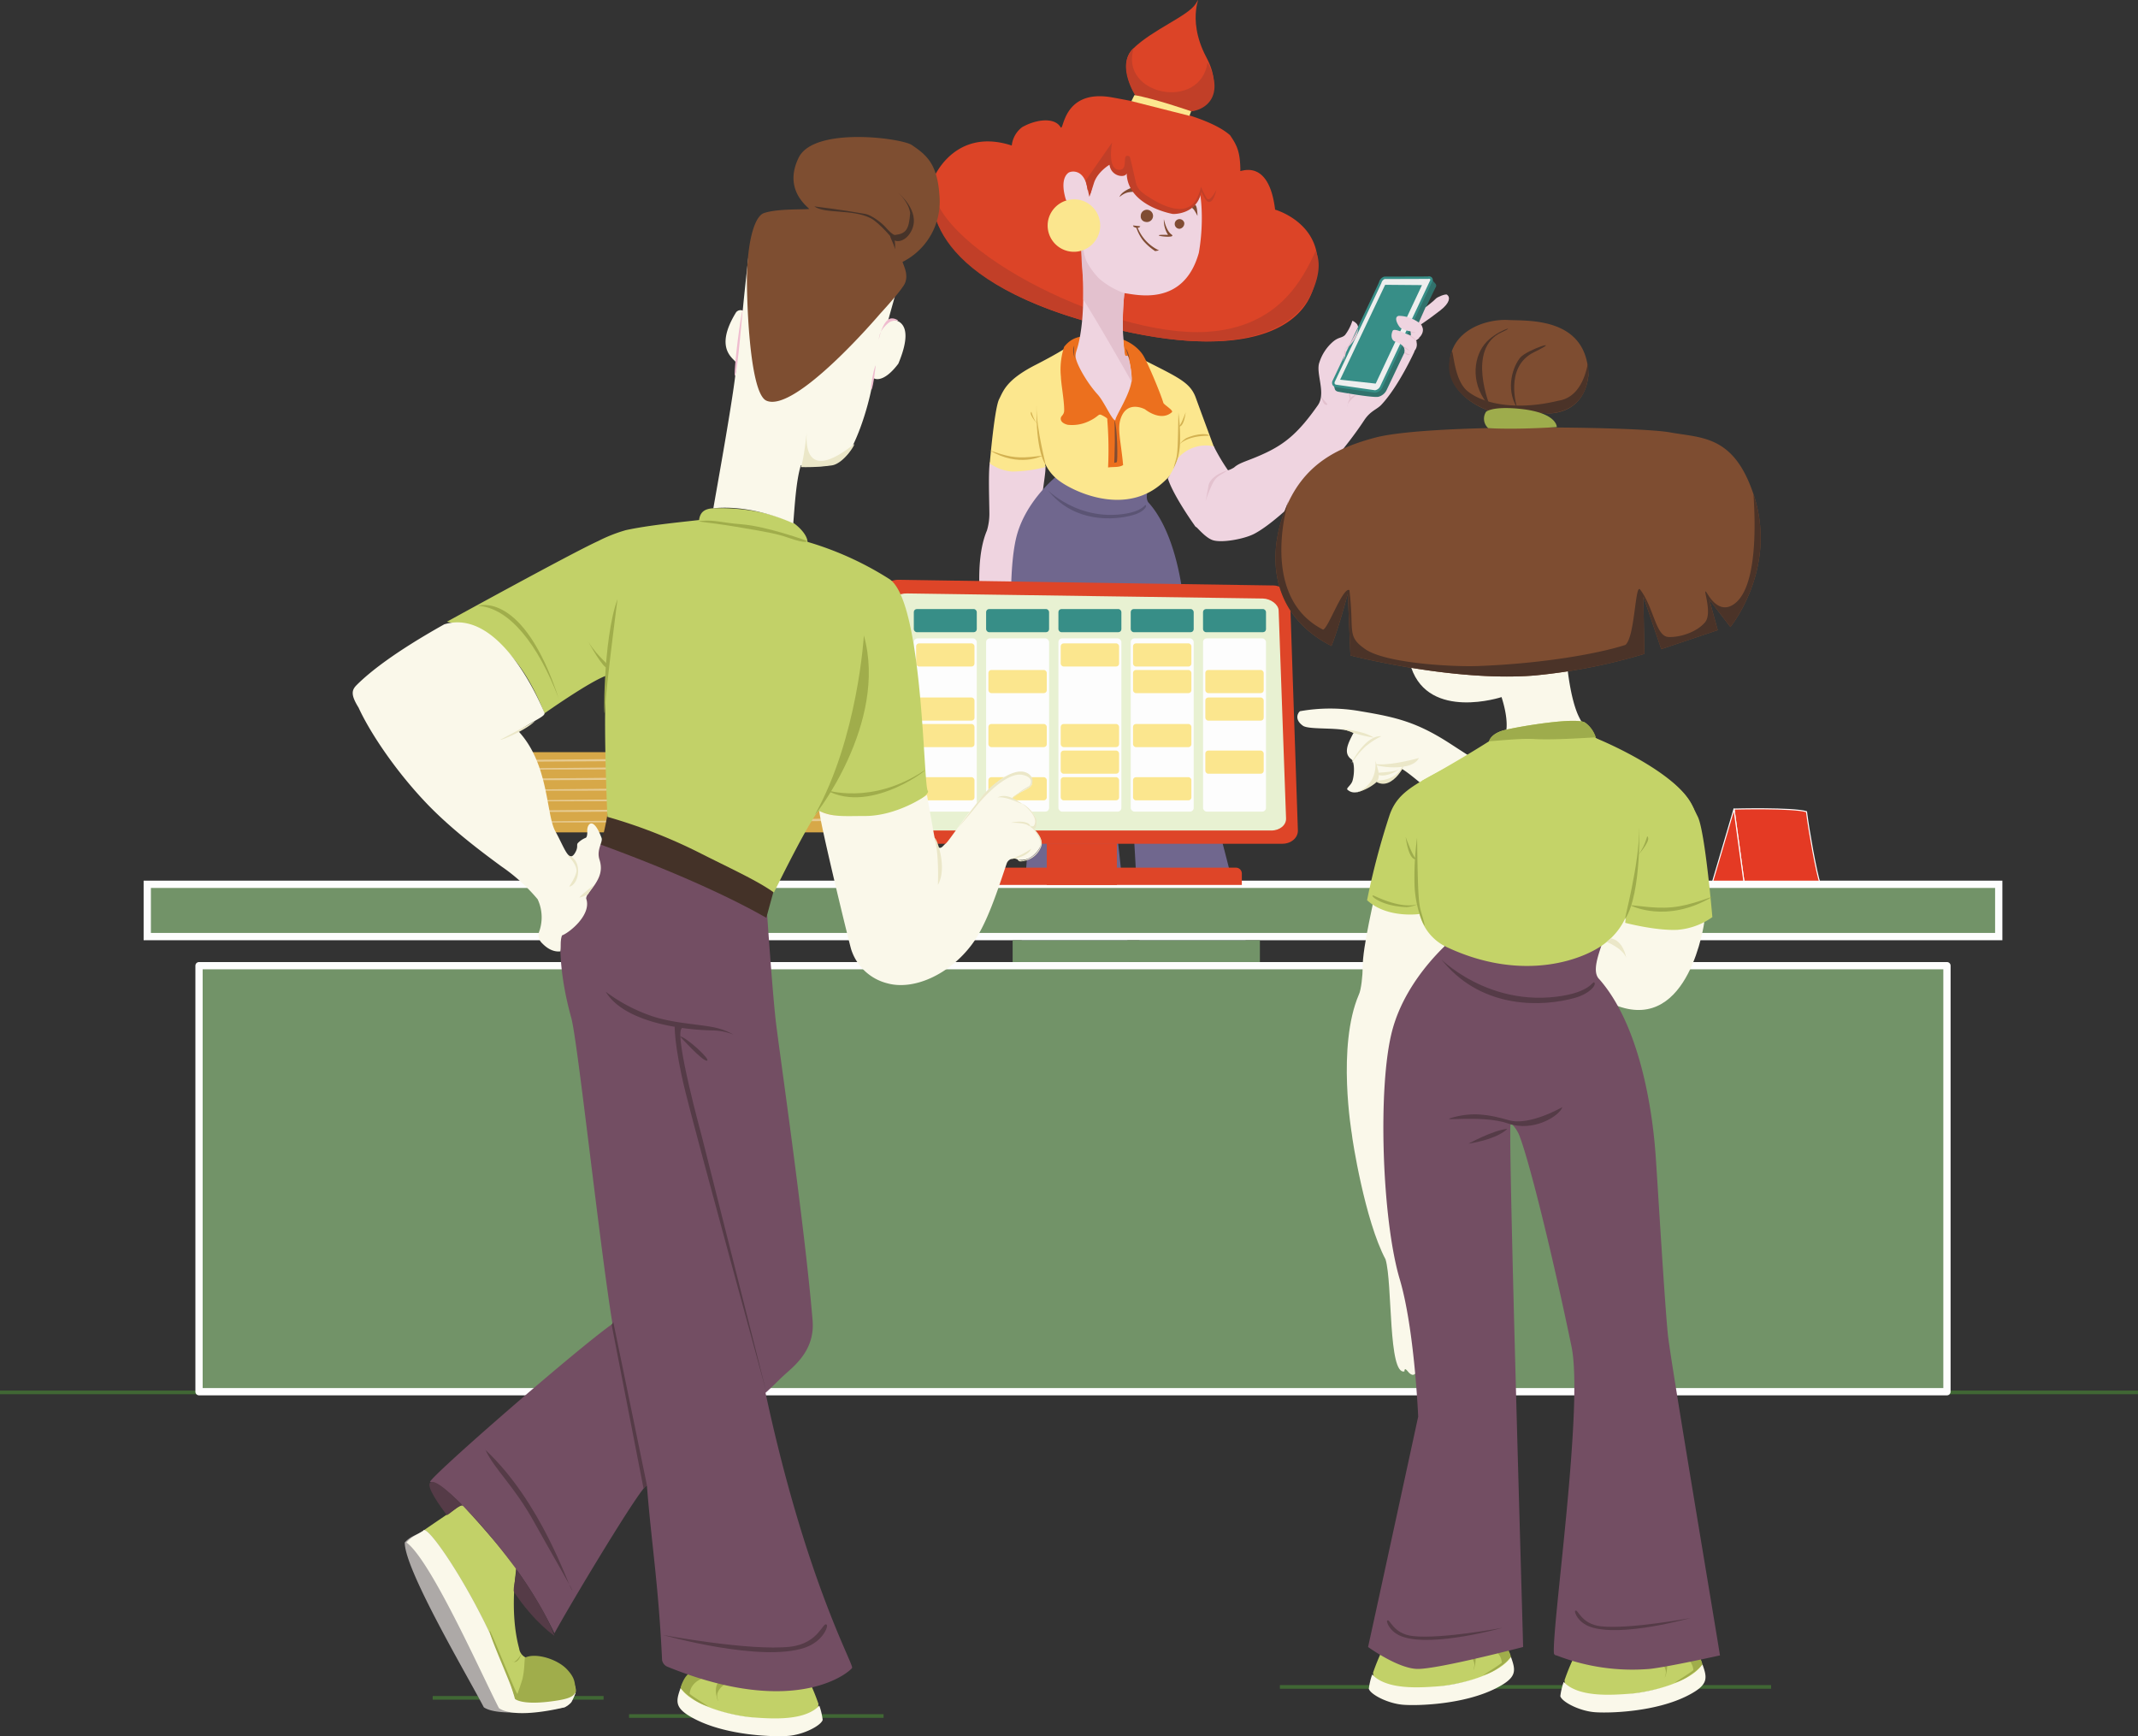<svg xmlns="http://www.w3.org/2000/svg" width="588" height="477.507" viewBox="0 0 588 477.507">
  <rect x="0" y="0" width="588" height="477.507" fill="#333333" stroke="none"/>
  <g id="waitlist-mgmnt-hero" transform="translate(-714.5 -202.408)">
    <g id="Group_7668" data-name="Group 7668" transform="translate(-7946.332 -1351.533)">
      <path id="Path_61989" data-name="Path 61989" d="M8951.832,1709.1a48.6,48.6,0,0,1,1.888,8.24c.835,5.341,1.308,9.392-1.3,11.352-2.872,2.154-17.453,1.719-19.471-.626-1.027-1.193-1.268-4.21.063-6.261,3.13-4.821,2.9-12.944,2.9-12.944S8945.367,1710.371,8951.832,1709.1Z" transform="translate(12.049 122.288)" fill="#b8d170" fill-rule="evenodd"/>
      <path id="Path_61990" data-name="Path 61990" d="M8933.224,1716.552s-3.381,4.632,16.465,1.377c0,0,2.506-.5,3.193-1.377s1.063,2.158-8.64,2.831S8930.889,1719.577,8933.224,1716.552Z" transform="translate(12.402 128.232)" fill="#3f2112" fill-rule="evenodd"/>
      <path id="Path_61991" data-name="Path 61991" d="M8943.263,1707.991a30.082,30.082,0,0,1,1.191,3.779S8942.751,1709.115,8943.263,1707.991Z" transform="translate(20.789 121.6)" fill="#3f2112" fill-rule="evenodd"/>
      <g id="Group_7667" data-name="Group 7667" transform="translate(8984.745 1828.738)">
        <path id="Path_61992" data-name="Path 61992" d="M8955.916,1709.357s-1.85,7.637-.816,11.5c.521,1.945,4.116,4.06,5.577,4.821,1.167.607,2.107-3.022,2.586-1.907.646,1.5-.977,2.544.337,3.366,8.722,5.457,21.2,2.088,21.832,1.771s3.212-1.079,2.853-2.6c-.37-1.583-.267-5.273-2.237-5.413-2-.408-3.02-.216-4.792-1.138-1.36-1.373-8.135-7.059-8.087-10.7S8955.916,1709.357,8955.916,1709.357Z" transform="translate(-8954.786 -1707.514)" fill="#b8d170" fill-rule="evenodd"/>
        <path id="Path_61993" data-name="Path 61993" d="M8986.947,1716.938s.055,1.832-2.944,2.607c-4.6,1.188-13.537,1.94-28.292-6.13-4.339-2.371,14.773,9.823,26.757,7.422C8987.529,1719.822,8987.459,1718.76,8986.947,1716.938Z" transform="translate(-8954.555 -1703.099)" fill="#3f2112" fill-rule="evenodd"/>
        <path id="Path_61994" data-name="Path 61994" d="M8960.326,1716.929s-1.691-1.154-1.8-.938-.446,3.019-.446,3.019.407-2.566.723-2.534A6.478,6.478,0,0,1,8960.326,1716.929Z" transform="translate(-8952.188 -1700.844)" fill="#3f2112" fill-rule="evenodd"/>
      </g>
      <path id="Path_61995" data-name="Path 61995" d="M8925.157,1669.049c.045.744,2.27,15.15,5.926,22.024,1.248,4.172.433,20.5,3.354,19.677-.077.1-.055-.555.224-.335.321.256.487.6.781.782.434.263.693.358,1.455-.782.263-.4-.112.387.446.558s1.082-.608,1.452-1.453c7.43-16.938,7.7-66.228,3.131-65.29-1.975-2.877.729-14.59.56-17.1s-11.634-5.007-15.314-1.229c-.422,2.9-.15,10.171-.112,13.975a16.187,16.187,0,0,1-.671,4.7C8922.5,1653.641,8925.157,1669.049,8925.157,1669.049Z" transform="translate(5.875 55.272)" fill="#efd4e0" fill-rule="evenodd"/>
      <path id="Path_61996" data-name="Path 61996" d="M8941.76,1628.356s-8.5,6.7-11.07,16.546-1.771,33.132,1.343,43.6c2.605,8.75,3.243,24.149,3.243,24.149s-3.661,38.031-3.8,63.357a57.243,57.243,0,0,0,30.775-.692c.277,1.918-1.4-36.544-7.08-70.937-.184-1.1-.449-12.831-1-18.115-1.565-14.977-2.813-23.17-2.683-24.929.17-.458,1.209,1.011,1.537,1.85,1.882,4.806,4.488,23.022,7.595,38.058,2.233,10.8,4.334,69.114,4.814,74.278,20.143,7.149,31.134.081,31.134.081-1.844-25.436-16.574-70.66-17.355-76.813-.53-4.182-1.968-28.825-2.234-32.309s-1.675-21.283-9.837-30.632c-2.209-2.051,2.046-8.219.916-10.027C8967.178,1624.423,8941.76,1628.356,8941.76,1628.356Z" transform="translate(9.732 56.501)" fill="#70678e" fill-rule="evenodd"/>
      <path id="Path_61997" data-name="Path 61997" d="M8961.744,1633.389c.33.462-.849,1.947-3.464,2.682-5.557,1.564-15.949,2.022-22.921-6.146-2.707-3.175,5.744,7.682,19.79,5.924C8961.246,1635.087,8961.419,1632.929,8961.744,1633.389Z" transform="translate(14.231 59.516)" fill="#5b5474" fill-rule="evenodd"/>
      <path id="Path_61998" data-name="Path 61998" d="M8939.637,1644.787s5.788.267,7.714,2.013a8.8,8.8,0,0,1-2.011-.449l3.688,16.659s-2.455-10.491-4.135-14.757a5.108,5.108,0,0,0-1.454-2.011A15.5,15.5,0,0,0,8939.637,1644.787Z" transform="translate(18.003 71.709)" fill="#5b5474" fill-rule="evenodd"/>
      <path id="Path_61999" data-name="Path 61999" d="M8943.648,1645.738s-4.52-.528-5.619.116S8941.92,1645.568,8943.648,1645.738Z" transform="translate(16.611 72.299)" fill="#5b5474" fill-rule="evenodd"/>
      <path id="Path_62000" data-name="Path 62000" d="M8987.6,1635.74s-3.518-9.439-5.03-13.641-4.605-5.52-13.977-10.283c-1.3-.943-6.182-6.733-11.29-3.915-6.237,3.441-6.778-4.679-9.391-.334a2.263,2.263,0,0,1-1.455,1.008s-2.356,1.557-8.049,4.47c-7.912,4.055-8.749,7.028-9.947,9.392-1.293,2.537-2.572,17.663-2.572,17.663a12.233,12.233,0,0,0,6.147,2.237,38.168,38.168,0,0,0,9.169-1.229l-.114-1.007a11.872,11.872,0,0,0,3.354,4.361c3.539,2.979,17.8,10.183,28.287,1.566a26.481,26.481,0,0,0,3.017-2.906l8.666-4.846Z" transform="translate(7.154 41.293)" fill="#fce78e" fill-rule="evenodd"/>
      <path id="Path_62001" data-name="Path 62001" d="M8960.029,1625.787s4.273,3.516,7.375.782c.549-.481-2.2-2.058-2.346-2.57-.766-2.634-4.52-11.584-5.7-13.3s-4.232-4.765-10.062-5.032c-6.234-.284-8.967-.257-11.514,2.906a19.863,19.863,0,0,0-.895,8.274c.039,1.977.932,6.555.895,9.278-.016,1.106-.781,1.448-.895,1.9-.4,1.573,1.9,2.013,1.9,2.013a10.73,10.73,0,0,0,5.59-.895c2.951-1.324,2.742-2.251,3.691-1.789,2.018.982,1.564,1.229,1.564,1.229a101.1,101.1,0,0,1,.223,13.193c1.473-.238,2.973.064,4.137-.669-.578-6.261-1.568-9.691-.783-12.409C8954.869,1622.942,8960.029,1625.787,8960.029,1625.787Z" transform="translate(15.723 40.738)" fill="#ec701e" fill-rule="evenodd"/>
      <path id="Path_62002" data-name="Path 62002" d="M8940.324,1624.684s-6.342,3.337-14.458-1.528c4.765,1.689,6.992,2.2,11.174,1.843C8938.508,1624.87,8939.952,1624.648,8940.324,1624.684Z" transform="translate(7.131 54.635)" fill="#d3b151" fill-rule="evenodd"/>
      <path id="Path_62003" data-name="Path 62003" d="M8933.089,1616.387c.014-1.056-.5,11.475,2.458,16.1C8935.841,1632.942,8933,1622.819,8933.089,1616.387Z" transform="translate(12.812 49.242)" fill="#d3b151" fill-rule="evenodd"/>
      <path id="Path_62004" data-name="Path 62004" d="M8934,1620.582s-2.061-2.273-1.79-3.13S8932.347,1618.476,8934,1620.582Z" transform="translate(12.123 49.965)" fill="#d3b151" fill-rule="evenodd"/>
      <path id="Path_62005" data-name="Path 62005" d="M8955.476,1617.359a51.533,51.533,0,0,1,.448,8.385c-.175,4.525-1.883,7.462-1.791,7.043C8955.08,1628.591,8955.293,1631.557,8955.476,1617.359Z" transform="translate(29.444 50.059)" fill="#d3b151" fill-rule="evenodd"/>
      <path id="Path_62006" data-name="Path 62006" d="M8956.882,1617.3s-1.422,3.972-1.9,3.8S8956.147,1622.63,8956.882,1617.3Z" transform="translate(30.048 50.009)" fill="#d3b151" fill-rule="evenodd"/>
      <path id="Path_62007" data-name="Path 62007" d="M8954.945,1623.688s1.787-2.507,7.936-2.571c1.381-.015-1.316-1.344-5.922.669A8.322,8.322,0,0,0,8954.945,1623.688Z" transform="translate(30.085 52.675)" fill="#d3b151" fill-rule="evenodd"/>
      <path id="Path_62008" data-name="Path 62008" d="M8945.088,1618.564s.108,2.967.092,5.9c-.019,2.9-.158,5.767-.158,5.767l.669-.164C8946.04,1630.211,8945.889,1620.126,8945.088,1618.564Z" transform="translate(22.253 51.01)" fill="#804c32" fill-rule="evenodd"/>
      <path id="Path_62009" data-name="Path 62009" d="M8946.786,1607.466a6.662,6.662,0,0,1,1.01,2.849C8947.78,1610.918,8946.885,1607.865,8946.786,1607.466Z" transform="translate(23.644 42.25)" fill="#804c32" fill-rule="evenodd"/>
      <path id="Path_62010" data-name="Path 62010" d="M8939,1607.057s-.229,3.14.366,4.132S8938,1609.147,8939,1607.057Z" transform="translate(17.273 41.927)" fill="#804c32" fill-rule="evenodd"/>
      <path id="Path_62011" data-name="Path 62011" d="M9011.519,1599.928s16.8,4.681,10.144,22.678c-4.256,11.516-22.611,19.7-63.738,7.576-43.05-12.692-42.17-34.758-40.535-38.521,2.152-4.956,8.749-13.608,21.7-9.367a7.281,7.281,0,0,1,2.853-5.051c3.7-2.112,8.853-2.847,10.567,0,.925,1.528.453-10.668,14.25-8.174,15.741,2.849,27.444,6.052,32.357,10.378,2.022,2.926,2.783,4.694,2.849,9.736C9001.051,1590.128,9009.676,1584.778,9011.519,1599.928Z" transform="translate(0.001 11.674)" fill="#dc4427" fill-rule="evenodd"/>
      <path id="Path_62012" data-name="Path 62012" d="M9022.606,1601.18c1.146,2.584,1.291,6.24-1.027,11.355-5.063,11.184-22.646,19.835-63.737,7.574-45.488-13.572-41.1-34.962-40.536-38.613-2.691,17.466,47.958,43.813,75.555,41.948C9012.327,1622.128,9018.938,1609.191,9022.606,1601.18Z" transform="translate(0.084 21.751)" fill="#c13f28" fill-rule="evenodd"/>
      <path id="Path_62013" data-name="Path 62013" d="M8949.935,1581.021s-6.009-8.967-1.2-13.683c5.416-5.307,15.1-8.958,17.24-12.359,2.412-3.831-3.153,3.361,2.98,14.839,4.963,9.281-.233,15.482-7.083,14.841S8950.393,1581.64,8949.935,1581.021Z" transform="translate(23.713 0)" fill="#dc4427" fill-rule="evenodd"/>
      <path id="Path_62014" data-name="Path 62014" d="M8949.789,1575.009s-6.079-8.829-.828-13.683c-4.083,13.062,18.372,17.4,20.3,3.96,4.961,9.281-.5,14.186-7.35,13.545S8950.781,1576,8949.789,1575.009Z" transform="translate(23.674 5.829)" fill="#c13f28" fill-rule="evenodd"/>
      <path id="Path_62015" data-name="Path 62015" d="M8948.485,1568.563l-.826,1.651,15.968,4.04.458-1.258S8953.636,1569.386,8948.485,1568.563Z" transform="translate(24.334 11.542)" fill="#fce78e" fill-rule="evenodd"/>
      <path id="Path_62016" data-name="Path 62016" d="M8937.873,1589.5c2.432,3.537,3.809,10.02,3.809,10.02l.523,4.983s1.1,11.42-.09,20.388c-.766,5.739-1.545,6.029-1.572,7.671s2.855,7,6.039,10.511c1.879,2.072,3.98,7.163,4.916,7.154-.191-.909,4.623-7.832,4.494-11.742a23.891,23.891,0,0,0-1.012-5.694c-.248-.6-.748.326-.918-.734a73.634,73.634,0,0,1-.092-16.807c2.906.3,16.262,4.024,20.482-11.1,1.719-9.807.41-19.164-.945-20.077l-2.229-4.185s-13.826-2.24-22.916-1.19c-1.3.15-4.33,6.751-4.506,8.358-.643-6.172-4.646-5.459-5.332-4.869C8937.215,1583.239,8936.688,1585.567,8937.873,1589.5Z" transform="translate(16.09 19.316)" fill="#efd4e0" fill-rule="evenodd"/>
      <path id="Path_62017" data-name="Path 62017" d="M8940.478,1606.211s4.224,6.612,13.328,22.687a37.561,37.561,0,0,0-.367-4.316,16.839,16.839,0,0,0-.645-2.756c-.123-.269-.325-.012-.644-.091-.257-.066-.232-.693-.367-1.471-.655-3.81-.512-10.668,0-15.8a21.028,21.028,0,0,1-7.078-4.132,21.579,21.579,0,0,1-3.217-4.409c-.891-1.781-.926-3.956-1.193-3.856-.774.284.155,8.2.181,9.643C8940.513,1603.566,8940.478,1606.211,8940.478,1606.211Z" transform="translate(18.278 30.095)" fill="#e3c1ce" fill-rule="evenodd"/>
      <path id="Path_62018" data-name="Path 62018" d="M8951.573,1593.583l-2.042-.234.188.38.77.313a11.778,11.778,0,0,0,1.89,3.537,15.747,15.747,0,0,0,3.253,2.836l1.068-.195a11.715,11.715,0,0,1-5.888-6.263l.422-.027Zm-3.584-9.278a9.552,9.552,0,0,1,3.594-.088l-1.215-1.655s-3.389.913-4.388,2.618c-.517.884.354-.394,2.007-.873Zm4.972,8.065a1.691,1.691,0,1,0-1.289-1.653,1.5,1.5,0,0,0,1.289,1.653Zm3.681,3.743c-.206-.277,2.543-.156,2.543-.156a7.357,7.357,0,0,1-1.151-4.334s.6,3.144,2.059,4.182-3.246.585-3.45.306Zm7-3.473a1.332,1.332,0,1,0-1.3,1.637A1.5,1.5,0,0,0,8963.645,1592.64Zm2.745-3.487a13.91,13.91,0,0,1,.887,1.583s-.029-3.226-.776-3.038c-.411.394-.781.784-.781.784a2.441,2.441,0,0,1,.666.669Z" transform="translate(22.893 22.592)" fill="#804c33" fill-rule="evenodd"/>
      <path id="Path_62019" data-name="Path 62019" d="M8943.934,1584.819a7.225,7.225,0,1,1-8.934,5.225,7.31,7.31,0,0,1,8.922-5.227Z" transform="translate(14.172 24.183)" fill="#fbe68e" fill-rule="evenodd"/>
      <path id="Path_62020" data-name="Path 62020" d="M8949.478,1580.2a27.44,27.44,0,0,0-2.682,5.306,20.671,20.671,0,0,0-1.341,4.6l-.825-3.928s-3.571-4.8-7.511-3.863,7.057-7.156,9.85-6.73,13.9,1.414,13.9,1.414l18.986,4.121,1.969,5.306-1.854,2.473s-1.5,7.261-4.112.47c-1.023,5.348-7.84,6.206-7.84,6.206s-12.241-3.31-12.488-12.395C8955.2,1584.5,8952.456,1585.588,8949.478,1580.2Z" transform="translate(15.348 17.07)" fill="#dc4427" fill-rule="evenodd"/>
      <path id="Path_62021" data-name="Path 62021" d="M8947.181,1581.963s-3.327,1.925-4.309,5.112-1.229,3.69-1.229,3.69l-1.007-4.472,7.258-10.448s-1.5,7.573,2.046,7.511c2.659-.044.343-4.858,2.749-3.672.208.1,1.295,5.262,1.742,7.2.471,2.04,2.118,3.083,4.1,4.311,6.4,3.97,11.018,4,12.954-.555a12.292,12.292,0,0,0,.857-2.605,22.306,22.306,0,0,0,1.549,3.087c.838,1.442,2.686-2.246,2.688-2.292,0,0-1.5,7.259-4.115.469-1.224,6.508-7.836,6.206-7.836,6.206s-12.479-2.1-12.727-11.185C8951.526,1585.683,8947.607,1585.271,8947.181,1581.963Z" transform="translate(18.793 17.29)" fill="#c13f28" fill-rule="evenodd"/>
      <path id="Path_62022" data-name="Path 62022" d="M8960.972,1660.029c-.152-.673,2.368,2.847,4.7,3.579,2.543.8,8.723-.365,11.4-1.787,7.679-4.076,22.506-19.515,30.183-31.192,1.73-2.628,3.449-2.929,4.7-4.248,4.79-5.066,9.167-14.759,9.167-14.759s-1.275-.968-.894-1.789c.267-.571,2.55-1.924,2.235-2.011-3.438-.947-14.991,2.328-14.991,2.328s-2.469.317-2.884-.481c-.671-1.285,1.957-3.634.659-5.536a3.8,3.8,0,0,0-1.229-.895,12.624,12.624,0,0,1-2.011,3.915c-.883.884-1.713.528-3.244,1.787a12.486,12.486,0,0,0-3.8,5.7c-1.153,2.94,1.922,8.469-.446,11.851-5.077,7.238-8.685,10.367-14.087,12.969-4.893,2.353-7.274,2.634-8.944,4.137a6.947,6.947,0,0,1-1.677.782,54.153,54.153,0,0,1-3.912-6.6,10.2,10.2,0,0,0-9.838,3.24,26.363,26.363,0,0,1-2.8,5.59C8954.894,1651.662,8960.972,1660.029,8960.972,1660.029Z" transform="translate(28.753 38.912)" fill="#efd4e0" fill-rule="evenodd"/>
      <path id="Path_62023" data-name="Path 62023" d="M9004.16,1597.3l1.268-.61,1.256,1.455a.829.829,0,0,1,.135,1.075c-.68,1.271-13.488,28.25-13.488,28.25a3.466,3.466,0,0,1-2.256,1.857c-1.594.331-10.939-1.373-10.939-1.373s-.844-.091-1.041-.707c-.164-.512-.369-1.626-.369-1.626l22.635-28.746Z" transform="translate(48.857 33.74)" fill="#31726c" fill-rule="evenodd"/>
      <path id="Path_62024" data-name="Path 62024" d="M8992.755,1596.679l12.035-.038a.681.681,0,0,1,.88.392.644.644,0,0,1,.042.313l-13.846,29.354a2.114,2.114,0,0,1-1.8,1.227l-10.569-1.514c-.659-.093-1.019-.583-.664-1.367,0,0,12.5-26.33,12.778-27.093A1.849,1.849,0,0,1,8992.755,1596.679Z" transform="translate(48.831 33.67)" fill="#eee" fill-rule="evenodd"/>
      <path id="Path_62025" data-name="Path 62025" d="M9005.8,1596.616a1.015,1.015,0,0,1,.4.911l-.008.057-13.867,29.4a2.509,2.509,0,0,1-.781.956,2.124,2.124,0,0,1-1.2.483,1.19,1.19,0,0,1-.182-.014l-10.562-1.514a1.25,1.25,0,0,1-.963-.594,1.334,1.334,0,0,1,.033-1.244l0-.005c4.324-9.1,12.557-26.474,12.77-27.062a2.113,2.113,0,0,1,1.379-1.489l.041-.009,12.016-.036a1.038,1.038,0,0,1,.3-.047h0A1.02,1.02,0,0,1,9005.8,1596.616Zm-13.725,1.6c-.275.766-12.258,26-12.789,27.119a.768.768,0,0,0-.059.641.628.628,0,0,0,.469.254l10.568,1.514h.006a.273.273,0,0,0,.076.006,1.915,1.915,0,0,0,1.359-1.026l13.826-29.313a.344.344,0,0,0-.139-.261.34.34,0,0,0-.211-.07h0a.345.345,0,0,0-.125.023l-.057.022-12.051.037A1.63,1.63,0,0,0,8992.076,1598.218Z" transform="translate(48.682 33.522)" fill="#378e87"/>
      <path id="Path_62026" data-name="Path 62026" d="M8992.124,1597.717l10.125.087-12.723,27.085-9.788-1.075Z" transform="translate(49.657 34.554)" fill="#378e87" fill-rule="evenodd"/>
      <path id="Path_62027" data-name="Path 62027" d="M8993.947,1602.732s2.385-1.848,2.795-2.348c.395-.478,2.729-1.432,3.129-1.118.941.734.74,2.264-1.787,4.25-3.719,2.918-6.582,4.7-6.582,4.7Z" transform="translate(58.943 35.729)" fill="#efd4e0" fill-rule="evenodd"/>
      <path id="Path_62028" data-name="Path 62028" d="M8992.3,1606.75a6.923,6.923,0,0,1,.076,1.4c-.013.092,1.983.719,2.513.141.664-.725,2.229-3.137-2.156-4.973a8.921,8.921,0,0,0-3.674-.818c-1.674.347.1,3.115.557,3.353a7.643,7.643,0,0,0,2.685.9Z" transform="translate(56.457 38.309)" fill="#efd4e0" fill-rule="evenodd"/>
      <path id="Path_62029" data-name="Path 62029" d="M8988.5,1607.825a6.6,6.6,0,0,1,2.332,1.283c.308.26.381.948.419,1.719.748.381,1.134.5,1.68.306a2.627,2.627,0,0,0-.052-4.912c-2.166-.873-4.548-2.13-4.94-1.3C8987.53,1605.787,8987.406,1607.261,8988.5,1607.825Z" transform="translate(55.897 40.026)" fill="#efd4e0" fill-rule="evenodd"/>
      <path id="Path_62030" data-name="Path 62030" d="M8930.516,1723.822c.2-1.548.229-4.853.336-7.712a6.656,6.656,0,0,0-.448-2.573c-.336-.265.247.9.224,1.9-.051,2.4-.381,5.93-.447,7.154-.024.451-.144,1.406-.112,1.789.021.247-.147,1.3-.112,1.453.069.3.183-.066.173-.2-.039.036-.062-.022-.062-.022.043-.043.06-.025.063.022.071-.061.2-.4.388-1.811Zm52.333-76.291a.365.365,0,0,0-.015.048l.016-.048Zm.994-.175a31.777,31.777,0,0,0-1.79,4.582s.847-4.505.8-4.407c.754-2.863,5.242-4.089,5.242-4.089-2.067,1.573-3.059,1.374-4.248,3.913Zm30.011-24.527c-.021-.152-.03-.245-.03-.245a1.094,1.094,0,0,0,.03.245Zm1.378,2.622c-.937-.066-1.284-1.942-1.378-2.622.282,1.33,2.454,2.7,1.38,2.622Zm4.605-12.082c-.191.54,1.433-2.526.338-2.906A5.986,5.986,0,0,1,9019.837,1613.369Zm.338-3.019a11.661,11.661,0,0,0,2.347-3.13,22.218,22.218,0,0,0,1.455-2.795c-.153,4.13-4.94,6.624-3.8,5.924Zm18,1.342c.549-.118-1.2-.16-1.455-1.229,0,0,.072,1.526,1.454,1.229Zm.338-6.5c.547.988,1.566.047,1.109.243s-1.109-.24-1.109-.24Z" transform="translate(10.357 39.85)" fill="#e3c1ce" fill-rule="evenodd"/>
      <path id="Path_62031" data-name="Path 62031" d="M8931.551,1677.485s.758-9.3.561-10.172a15.176,15.176,0,0,0-.561-2.013c.045.424.338,1.961.336,2.569,0,1.122-.559,9.727-.559,9.727Z" transform="translate(11.443 87.864)" fill="#e3c1ce" fill-rule="evenodd"/>
      <path id="Path_62032" data-name="Path 62032" d="M8980.936,1614.3s.465.431.446,1.787C8982.146,1615.25,8981.158,1614.413,8980.936,1614.3Z" transform="translate(50.6 47.643)" fill="#e3c1ce" fill-rule="evenodd"/>
      <path id="Path_62033" data-name="Path 62033" d="M8983.27,1614.672s-2.476,2.056-2.459,3.017S8980.795,1614.865,8983.27,1614.672Z" transform="translate(50.503 47.938)" fill="#e3c1ce" fill-rule="evenodd"/>
      <path id="Path_62034" data-name="Path 62034" d="M8989.961,1605.295a14.01,14.01,0,0,1,1.737,1.125,5.582,5.582,0,0,1,1,1.054C8993,1607.911,8992.392,1605.96,8989.961,1605.295Z" transform="translate(57.726 40.536)" fill="#e3c1ce" fill-rule="evenodd"/>
      <path id="Path_62035" data-name="Path 62035" d="M8989.246,1606.988a3.635,3.635,0,0,0,2.012,1.453A17.941,17.941,0,0,0,8989.246,1606.988Z" transform="translate(57.16 41.873)" fill="#e3c1ce" fill-rule="evenodd"/>
      <path id="Path_62036" data-name="Path 62036" d="M8991.746,1603.426a2.121,2.121,0,0,1,1,1.118C8992.926,1605.233,8992.352,1603.98,8991.746,1603.426Z" transform="translate(59.134 39.061)" fill="#e3c1ce" fill-rule="evenodd"/>
      <path id="Path_62037" data-name="Path 62037" d="M8977.848,1706.364s-6.816,1.185-12.656,2.244-8.918-.974-13.252-1.441,0,.17,0,.17a20.84,20.84,0,0,0,6.816,2.455C8962.522,1710.385,8971.541,1710.512,8977.848,1706.364Z" transform="translate(26.19 120.315)" fill="#5b5474" fill-rule="evenodd"/>
      <path id="Path_62038" data-name="Path 62038" d="M8931.648,1706.565s-.26.16,5.582,1.217,14.978.455,20.324-.413v.17a44.444,44.444,0,0,1-7.207,1.832C8946.581,1709.963,8933.465,1709.371,8931.648,1706.565Z" transform="translate(11.697 120.474)" fill="#5b5474" fill-rule="evenodd"/>
    </g>
    <g id="Group_7707" data-name="Group 7707">
      <line id="Line_1071" data-name="Line 1071" x2="70" transform="translate(887.5 674.366)" fill="none" stroke="#406734" stroke-width="1"/>
      <line id="Line_1072" data-name="Line 1072" x2="47" transform="translate(833.5 669.366)" fill="none" stroke="#406734" stroke-width="1"/>
      <line id="Line_1073" data-name="Line 1073" x2="135.1" transform="translate(1066.5 666.366)" fill="none" stroke="#406734" stroke-width="1"/>
      <line id="Line_1074" data-name="Line 1074" x2="588" transform="translate(714.5 585.366)" fill="none" stroke="#406734" stroke-width="1"/>
      <g id="Group_7666" data-name="Group 7666" transform="translate(-5961.725 -890.374)">
        <path id="Path_61903" data-name="Path 61903" d="M6865.228,1312.393a58.812,58.812,0,0,0-2.544,6.245c.329,1.5-.91,1.839,1.156,3.006,7.387,2.354,24.075,1.583,34.226-4.394,2.428-1.43,3.995-2.869,0-6.7S6865.228,1312.393,6865.228,1312.393Z" transform="translate(191.153 234.223)" fill="#c2d168" fill-rule="evenodd"/>
        <path id="Path_61904" data-name="Path 61904" d="M6862.142,1320.179c.514,1.615,5.292,4.071,9.481,4.394,4,.309,16.8-.042,25.669-4.625,5.653-2.922,5.3-4.72,3.933-8.557-3.221,5.011-14.479,7.686-19.89,8.1s-14.275.991-18.268-3.239A18.523,18.523,0,0,0,6862.142,1320.179Z" transform="translate(190.538 237.075)" fill="#faf8ea" fill-rule="evenodd"/>
        <path id="Path_61905" data-name="Path 61905" d="M6873.878,1311.365s3.372,1.779,2.546,4.392,2.2-4.085-1.157-5.087S6873.878,1311.365,6873.878,1311.365Z" transform="translate(205.164 235.715)" fill="#a0ad4b" fill-rule="evenodd"/>
        <path id="Path_61906" data-name="Path 61906" d="M6876.221,1310.9s4.317.816,4.676,4.579c.026.256-5.376,3.6-5.138,3.514a15.489,15.489,0,0,0,4.856-2.544,11.805,11.805,0,0,0,2.776-2.544s-1.224-4.972-4.164-4.394S6876.221,1310.9,6876.221,1310.9Z" transform="translate(208.373 234.556)" fill="#a0ad4b" fill-rule="evenodd"/>
        <path id="Path_61907" data-name="Path 61907" d="M6888.025,1313.279a58.634,58.634,0,0,0-2.544,6.242c.329,1.5-.91,1.839,1.155,3.008,7.39,2.354,24.076,1.58,34.227-4.394,2.429-1.432,3.995-2.872,0-6.707S6888.025,1313.279,6888.025,1313.279Z" transform="translate(221.024 235.381)" fill="#c2d168" fill-rule="evenodd"/>
        <path id="Path_61908" data-name="Path 61908" d="M6884.938,1321.063c.516,1.615,5.293,4.071,9.482,4.394,4,.31,16.8-.041,25.669-4.625,5.653-2.922,5.3-4.72,3.932-8.557-3.22,5.011-14.479,7.689-19.889,8.1s-14.276.991-18.268-3.239A18.577,18.577,0,0,0,6884.938,1321.063Z" transform="translate(220.41 238.233)" fill="#faf8ea" fill-rule="evenodd"/>
        <path id="Path_61909" data-name="Path 61909" d="M6896.676,1312.249s3.371,1.779,2.546,4.394,2.2-4.087-1.157-5.089S6896.676,1312.249,6896.676,1312.249Z" transform="translate(235.035 236.873)" fill="#a0ad4b" fill-rule="evenodd"/>
        <path id="Path_61910" data-name="Path 61910" d="M6899.018,1311.788s4.316.816,4.676,4.579c.026.256-5.375,3.6-5.138,3.516a15.574,15.574,0,0,0,4.856-2.546,11.8,11.8,0,0,0,2.775-2.544s-1.222-4.972-4.162-4.394S6899.018,1311.788,6899.018,1311.788Z" transform="translate(238.243 235.714)" fill="#a0ad4b" fill-rule="evenodd"/>
        <g id="Group_7660" data-name="Group 7660" transform="translate(6784.688 1299.639)">
          <path id="Path_16771" data-name="Path 16771" d="M6746.143,1203.691s1.724-.381,7.7,7.7a80.514,80.514,0,0,0,14.374,14.375h188s-9.751-8.114-16.426-12.127a35.548,35.548,0,0,1-10.518-9.946Z" transform="translate(-6746.143 -1203.688)" fill="#d7a848"/>
          <g id="Group_5915" data-name="Group 5915" transform="translate(9.176 1.291)" opacity="0.4">
            <path id="Path_16772" data-name="Path 16772" d="M6750.115,1205.375s137.649-1.578,168.486-1C6918.6,1204.373,6759.18,1206.212,6750.115,1205.375Z" transform="translate(-6750.115 -1204.247)" fill="#fff"/>
            <path id="Path_16773" data-name="Path 16773" d="M6752.06,1207.583s137.649-1.578,168.484-1.007C6920.544,1206.576,6761.115,1208.415,6752.06,1207.583Z" transform="translate(-6747.565 -1201.357)" fill="#fff"/>
            <path id="Path_16774" data-name="Path 16774" d="M6920.544,1205.41s-137.649,1.578-168.484,1C6752.06,1206.415,6911.49,1204.576,6920.544,1205.41Z" transform="translate(-6747.565 -1203.006)" fill="#fff"/>
            <path id="Path_16775" data-name="Path 16775" d="M6921.7,1207.927s-137.65,1.58-168.483,1C6753.219,1208.93,6912.647,1207.093,6921.7,1207.927Z" transform="translate(-6746.044 -1199.708)" fill="#fff"/>
            <path id="Path_16776" data-name="Path 16776" d="M6755.368,1211.356s137.65-1.575,168.483-1C6923.852,1210.351,6764.423,1212.19,6755.368,1211.356Z" transform="translate(-6743.229 -1196.409)" fill="#fff"/>
            <path id="Path_16777" data-name="Path 16777" d="M6923.852,1209.186s-137.65,1.564-168.483,1C6755.368,1210.191,6914.8,1208.352,6923.852,1209.186Z" transform="translate(-6743.229 -1198.058)" fill="#fff"/>
            <path id="Path_16778" data-name="Path 16778" d="M6925.011,1211.7s-137.649,1.58-168.483,1C6756.528,1212.708,6915.96,1210.869,6925.011,1211.7Z" transform="translate(-6741.71 -1194.76)" fill="#fff"/>
          </g>
        </g>
        <g id="Group_7661" data-name="Group 7661" transform="translate(7147.023 1315.227)">
          <path id="Path_61911" data-name="Path 61911" d="M6905.613,1210.511s16.151-.423,19.941.716c.692,5.522,2.7,16.708,3.788,19.952-5.977.053-20.9,0-20.9,0Z" transform="translate(-6899.524 -1210.435)" fill="#e43a24" stroke="#fdfdfd" stroke-linecap="round" stroke-linejoin="round" stroke-width="0.295" fill-rule="evenodd"/>
          <path id="Path_61912" data-name="Path 61912" d="M6909.067,1210.468l-6.09,20.669h8.923Z" transform="translate(-6902.977 -1210.391)" fill="#e43a24" stroke="#fdfdfd" stroke-linecap="round" stroke-linejoin="round" stroke-width="0.295" fill-rule="evenodd"/>
        </g>
        <rect id="Rectangle_19401" data-name="Rectangle 19401" width="480.722" height="117.172" transform="translate(6730.963 1358.374)" fill="#729368" stroke="#fdfdfd" stroke-linecap="round" stroke-linejoin="round" stroke-width="2"/>
        <path id="Path_62039" data-name="Path 62039" d="M0,0H509.2V14.379H0Z" transform="translate(6716.725 1335.996)" fill="#729368" stroke="#fdfdfd" stroke-linecap="round" stroke-width="2"/>
        <g id="Group_7665" data-name="Group 7665" transform="translate(6773.231 1130.459)">
          <g id="Group_7664" data-name="Group 7664">
            <g id="Group_7662" data-name="Group 7662">
              <rect id="Rectangle_19403" data-name="Rectangle 19403" width="19.288" height="11.438" transform="translate(190.879 194.276)" fill="#de4528"/>
              <path id="Rectangle_19404" data-name="Rectangle 19404" d="M1.612,0H86.2a1.612,1.612,0,0,1,1.612,1.612V4.754a0,0,0,0,1,0,0H0a0,0,0,0,1,0,0V1.612A1.612,1.612,0,0,1,1.612,0Z" transform="translate(156.716 200.96)" fill="#de4528"/>
              <path id="Path_61913" data-name="Path 61913" d="M6815.539,1316.1a58.673,58.673,0,0,1,2.544,6.242c-.33,1.5.91,1.839-1.154,3.008-7.388,2.354-24.078,1.58-34.228-4.394-2.43-1.432-4-2.869,0-6.707S6815.539,1316.1,6815.539,1316.1Z" transform="translate(-6689.987 -891.382)" fill="#c2d168" fill-rule="evenodd"/>
              <path id="Path_61914" data-name="Path 61914" d="M6819.776,1323.882c-.512,1.615-5.292,4.071-9.481,4.394-4,.309-16.8-.042-25.669-4.626-5.653-2.922-5.295-4.72-3.929-8.555,3.22,5.011,14.477,7.686,19.886,8.093s14.278.991,18.27-3.237A18.352,18.352,0,0,1,6819.776,1323.882Z" transform="translate(-6690.525 -888.529)" fill="#faf8ea" fill-rule="evenodd"/>
              <path id="Path_61915" data-name="Path 61915" d="M6775.253,1310.518s-2.118,12.071.694,22.433a3.239,3.239,0,0,0,3.7,2.775c6.693-1.938,12.817,6.961,11.794,9.481-.818,2.017-14.193,3.752-16.65,1.388-6.164-20.957-21.405-40.77-25.208-46.021,1.1-.815,10.87-7.4,10.87-7.4Z" transform="translate(-6730.178 -917.254)" fill="#c2d168" fill-rule="evenodd"/>
              <path id="Path_61916" data-name="Path 61916" d="M6791.32,1345.035s-17.5,3.221-22.2,0c-4.547-8.742-21.861-37.96-21.74-45.325,1.635-1.837,3.055-1.885,5.087-3.239,1.222-2.479,18.42,23.489,24.977,45.095,1.393,4.588,16.881-.462,16.881-.462a17.711,17.711,0,0,1-1.155,2.544A5.974,5.974,0,0,1,6791.32,1345.035Z" transform="translate(-6733.065 -913.15)" fill="#ada9a7" fill-rule="evenodd"/>
              <path id="Path_61917" data-name="Path 61917" d="M6791.057,1345.035s-13.34,3.452-18.039.231c-4.544-8.742-18.634-40.587-25.436-45.557,1.633-1.837,2.59-1.885,4.623-3.239,1.222-2.479,18.42,23.489,24.977,45.095,1.393,4.588,16.881-.462,16.881-.462a17.651,17.651,0,0,1-1.155,2.544A5.968,5.968,0,0,1,6791.057,1345.035Z" transform="translate(-6732.8 -913.15)" fill="#faf8ea" fill-rule="evenodd"/>
              <path id="Path_61918" data-name="Path 61918" d="M6762.831,1310.992s-1.843,3.094-2.544,2.079S6761.239,1315.382,6762.831,1310.992Z" transform="translate(-6716.369 -893.907)" fill="#a0ad4b" fill-rule="evenodd"/>
              <path id="Path_61919" data-name="Path 61919" d="M6764.437,1327.026s1.693,1.767,9.945.693c4.865-.631,7.011-1.351,6.706-3.468-.242-1.694-.074-2.918-2.311-5.321-2.71-2.906-8.714-4.672-11.566-3.237-.187.095-.037,2.971-.692,5.783-.186.793-1.123,3.436-1.387,4.161-.212.584-7.431-17.81-7.632-17.344-.271.633,3.173,8.539,5.317,13.876A39.307,39.307,0,0,1,6764.437,1327.026Z" transform="translate(-6719.824 -897.454)" fill="#a0ad4b" fill-rule="evenodd"/>
              <path id="Path_61920" data-name="Path 61920" d="M6787.425,1315.068s-3.37,1.781-2.542,4.394-2.2-4.087,1.157-5.087S6787.425,1315.068,6787.425,1315.068Z" transform="translate(-6684.538 -889.89)" fill="#a0ad4b" fill-rule="evenodd"/>
              <path id="Path_61921" data-name="Path 61921" d="M6787.383,1314.607s-4.319.818-4.678,4.579c-.024.256,5.378,3.6,5.14,3.516a15.569,15.569,0,0,1-4.856-2.543,11.884,11.884,0,0,1-2.775-2.544s1.223-4.974,4.161-4.394S6787.383,1314.607,6787.383,1314.607Z" transform="translate(-6690.043 -891.048)" fill="#a0ad4b" fill-rule="evenodd"/>
              <path id="Path_61922" data-name="Path 61922" d="M6811.1,1183.174l103.035,1.564c2.29.058,4.5,1.816,4.567,3.643l2.148,63.69c.072,2.04-1.828,3.7-4.257,3.7H6806.971c-2.622,0-4.646-1.731-4.519-3.854l3.982-65.425C6806.548,1184.6,6808.641,1183.114,6811.1,1183.174Z" transform="translate(-6660.91 -1061.389)" fill="#de4528" fill-rule="evenodd"/>
              <path id="Path_61923" data-name="Path 61923" d="M6811.835,1184.8l97.851,1.4c2.172.051,4.27,1.629,4.337,3.271l2.038,57.208c.073,1.834-1.738,3.324-4.038,3.324h-104.11c-2.488,0-4.41-1.55-4.288-3.463l3.777-58.765C6807.513,1186.074,6809.5,1184.74,6811.835,1184.8Z" transform="translate(-6659.373 -1059.263)" fill="#e8f1d2" fill-rule="evenodd"/>
              <rect id="Rectangle_19405" data-name="Rectangle 19405" width="17.319" height="6.363" rx="0.828" transform="translate(154.312 129.832)" fill="#378e87"/>
              <rect id="Rectangle_19406" data-name="Rectangle 19406" width="17.319" height="6.363" rx="0.828" transform="translate(174.197 129.832)" fill="#378e87"/>
              <rect id="Rectangle_19407" data-name="Rectangle 19407" width="17.319" height="6.363" rx="0.828" transform="translate(194.083 129.832)" fill="#378e87"/>
              <rect id="Rectangle_19408" data-name="Rectangle 19408" width="17.319" height="6.363" rx="0.828" transform="translate(213.97 129.832)" fill="#378e87"/>
              <rect id="Rectangle_19409" data-name="Rectangle 19409" width="17.319" height="6.363" rx="0.828" transform="translate(233.856 129.832)" fill="#378e87"/>
              <rect id="Rectangle_19410" data-name="Rectangle 19410" width="17.319" height="47.654" rx="1.033" transform="translate(154.312 137.893)" fill="#fdfdfd"/>
              <rect id="Rectangle_19411" data-name="Rectangle 19411" width="17.319" height="47.654" rx="1.033" transform="translate(174.197 137.893)" fill="#fdfdfd"/>
              <rect id="Rectangle_19412" data-name="Rectangle 19412" width="17.319" height="47.654" rx="1.033" transform="translate(194.083 137.893)" fill="#fdfdfd"/>
              <rect id="Rectangle_19413" data-name="Rectangle 19413" width="17.319" height="47.654" rx="1.033" transform="translate(213.97 137.893)" fill="#fdfdfd"/>
              <rect id="Rectangle_19414" data-name="Rectangle 19414" width="17.319" height="47.654" rx="1.033" transform="translate(233.856 137.893)" fill="#fdfdfd"/>
              <rect id="Rectangle_19415" data-name="Rectangle 19415" width="16.053" height="6.363" rx="0.798" transform="translate(154.945 139.271)" fill="#fbe68e"/>
              <rect id="Rectangle_19416" data-name="Rectangle 19416" width="16.053" height="6.363" rx="0.798" transform="translate(214.603 139.271)" fill="#fbe68e"/>
              <rect id="Rectangle_19417" data-name="Rectangle 19417" width="16.053" height="6.363" rx="0.798" transform="translate(194.716 139.271)" fill="#fbe68e"/>
              <rect id="Rectangle_19418" data-name="Rectangle 19418" width="16.053" height="6.363" rx="0.798" transform="translate(154.945 154.157)" fill="#fbe68e"/>
              <rect id="Rectangle_19419" data-name="Rectangle 19419" width="16.053" height="6.363" rx="0.798" transform="translate(234.488 154.157)" fill="#fbe68e"/>
              <rect id="Rectangle_19420" data-name="Rectangle 19420" width="16.053" height="6.363" rx="0.798" transform="translate(174.83 146.589)" fill="#fbe68e"/>
              <rect id="Rectangle_19421" data-name="Rectangle 19421" width="16.053" height="6.363" rx="0.798" transform="translate(234.488 146.589)" fill="#fbe68e"/>
              <rect id="Rectangle_19422" data-name="Rectangle 19422" width="16.053" height="6.363" rx="0.798" transform="translate(214.603 146.589)" fill="#fbe68e"/>
              <rect id="Rectangle_19423" data-name="Rectangle 19423" width="16.053" height="6.363" rx="0.798" transform="translate(154.945 161.44)" fill="#fbe68e"/>
              <rect id="Rectangle_19424" data-name="Rectangle 19424" width="16.053" height="6.363" rx="0.798" transform="translate(154.945 176.075)" fill="#fbe68e"/>
              <rect id="Rectangle_19425" data-name="Rectangle 19425" width="16.053" height="6.363" rx="0.798" transform="translate(174.83 161.44)" fill="#fbe68e"/>
              <rect id="Rectangle_19426" data-name="Rectangle 19426" width="16.053" height="6.363" rx="0.798" transform="translate(174.83 176.075)" fill="#fbe68e"/>
              <rect id="Rectangle_19427" data-name="Rectangle 19427" width="16.053" height="6.363" rx="0.798" transform="translate(194.716 161.44)" fill="#fbe68e"/>
              <rect id="Rectangle_19428" data-name="Rectangle 19428" width="16.053" height="6.363" rx="0.798" transform="translate(214.603 161.44)" fill="#fbe68e"/>
              <rect id="Rectangle_19429" data-name="Rectangle 19429" width="16.053" height="6.363" rx="0.798" transform="translate(194.716 168.758)" fill="#fbe68e"/>
              <rect id="Rectangle_19430" data-name="Rectangle 19430" width="16.053" height="6.363" rx="0.798" transform="translate(234.488 168.758)" fill="#fbe68e"/>
              <rect id="Rectangle_19431" data-name="Rectangle 19431" width="16.053" height="6.363" rx="0.798" transform="translate(194.716 176.075)" fill="#fbe68e"/>
              <rect id="Rectangle_19432" data-name="Rectangle 19432" width="16.053" height="6.363" rx="0.798" transform="translate(214.603 176.075)" fill="#fbe68e"/>
              <path id="Path_61924" data-name="Path 61924" d="M6843.119,1234.315s1.358,19.931,2.313,28.676c.723,6.633,8.013,56.6,10.175,82.79.693,8.4-5.355,12.72-8.093,15.264-1.71,1.587-2.595,2.592-4.855,4.626,11.007,51.3,24.126,74.37,23.817,75.62-.163.668-14.787,14.3-50.646-.231a2.468,2.468,0,0,1-1.616-1.851c-1.01-21.183-2.9-31.787-4.164-47.869-.03-2.641-21.374,32.894-25.437,40.469a119.108,119.108,0,0,0-14.338-22.664c-7.456-9.357-16.393-18.942-19.891-18.963.352-1.74,40.719-36.854,50.185-43.475-3.638-22.445-9.574-77.85-11.331-84.178-8.421-30.323,2.949-44.281,8.092-47.641S6843.119,1234.315,6843.119,1234.315Z" transform="translate(-6729.13 -1020.275)" fill="#734e63" fill-rule="evenodd"/>
              <path id="Path_61925" data-name="Path 61925" d="M6771.3,1232.214a45.919,45.919,0,0,0,12.72,6.707c5.606,1.881,12.083,2.158,16.651,3.006a18.708,18.708,0,0,1,5.78,2.082,15.755,15.755,0,0,0-5.78-1.157C6792.037,1242.687,6776.309,1240.533,6771.3,1232.214Z" transform="translate(-6701.716 -997.129)" fill="#553b47" fill-rule="evenodd"/>
              <path id="Path_61926" data-name="Path 61926" d="M6804.725,1337.2l-17.808-70.533s-7.427-27.081-5.549-29.371c1.234-1.5-1.85-1.158-1.85-1.158s-.331,5.286,3,18.734S6804.725,1337.2,6804.725,1337.2Z" transform="translate(-6690.966 -992.035)" fill="#553b47" fill-rule="evenodd"/>
              <path id="Path_61927" data-name="Path 61927" d="M6772.468,1271.553l9.251,44.864-.927.925-8.788-45.1Z" transform="translate(-6700.798 -945.584)" fill="#553b47" fill-rule="evenodd"/>
              <path id="Path_61928" data-name="Path 61928" d="M6780.148,1237.534s6.181,6.861,7.4,6.67S6781.78,1237.638,6780.148,1237.534Z" transform="translate(-6690.128 -990.159)" fill="#553b47" fill-rule="evenodd"/>
              <path id="Path_61929" data-name="Path 61929" d="M6780.657,1325.1c-1.047-1.5-8.377-24.034-23.666-38.333,2.547,5.429,7.9,9.9,13.41,19.887C6774.724,1314.48,6782.257,1327.39,6780.657,1325.1Z" transform="translate(-6720.472 -925.648)" fill="#553b47" fill-rule="evenodd"/>
              <path id="Path_61930" data-name="Path 61930" d="M6778.111,1310.452s27.026,7.68,39.08,3.47c5.012-1.749,6.375-5.838,6.014-6.245-1.092-1.231-2,5.115-10.174,6.014C6801.921,1314.911,6778.111,1310.452,6778.111,1310.452Z" transform="translate(-6692.797 -898.457)" fill="#553b47" fill-rule="evenodd"/>
              <path id="Path_61931" data-name="Path 61931" d="M6784.707,1332.9s-5.418-3.539-11.1-12.025c-.5-.746.979-5.711.461-6.474-4.183-6.18-10.042-12.425-14.337-17.115-.837-.915-3.092,1.578-4.594,2.444-3.848-5.066-5.965-8.929-4.193-9.151,1.464-.185,4.392,2.347,8.324,6.245C6768.689,1306.157,6781.095,1322.667,6784.707,1332.9Z" transform="translate(-6729.225 -920.67)" fill="#553b47" fill-rule="evenodd"/>
              <path id="Path_61932" data-name="Path 61932" d="M6818.806,1232.124s-1.412,5.027-2.544,9.25c-1.3-.621-14.321-8.661-45.559-20.12a75.321,75.321,0,0,0,2.313-11.563Z" transform="translate(-6702.503 -1026.641)" fill="#443228" fill-rule="evenodd"/>
              <path id="Path_61933" data-name="Path 61933" d="M6752.386,1205.887s34.314-18.882,41.627-22.2a41.931,41.931,0,0,1,7.631-3.008c6.155-1.322,14.175-2.1,20.121-2.775.284-2.13,1.43-3.167,4.163-3.237,13.908-.351,21.969,4.163,21.969,4.163s3.516,2.481,3.7,5.087a88.134,88.134,0,0,1,22.43,10.175c9.394,5.919,9.383,56.87,10.639,58.278s-13.938,11.533-30.064,5.551c-1.614,1.828-5.924,9.606-12.255,22.431-4.633-3.327-12.01-6.633-20.814-11.1a144.588,144.588,0,0,0-24.977-9.713s-1.282-27.675-.231-38.852c-4.491,1.493-17.111,10.408-17.111,10.408s-3.919-11.016-10.408-17.113C6761.9,1207.488,6752.386,1205.887,6752.386,1205.887Z" transform="translate(-6726.507 -1072.557)" fill="#c2d168" fill-rule="evenodd"/>
              <path id="Path_61934" data-name="Path 61934" d="M6797.53,1211.27s12.406,4.24,26.792-5.2C6827.694,1203.856,6810.243,1218.5,6797.53,1211.27Z" transform="translate(-6667.353 -1031.688)" fill="#a0ad4b" fill-rule="evenodd"/>
              <path id="Path_61935" data-name="Path 61935" d="M6756.09,1186.4s12.418-4.4,22.2,25.439C6772.664,1197.113,6764.779,1186.936,6756.09,1186.4Z" transform="translate(-6721.653 -1057.462)" fill="#a0ad4b" fill-rule="evenodd"/>
              <path id="Path_61936" data-name="Path 61936" d="M6809.642,1189.8s-1.64,28.054-13.409,49.184C6795.823,1239.9,6816.386,1213.926,6809.642,1189.8Z" transform="translate(-6669.06 -1052.699)" fill="#a0ad4b" fill-rule="evenodd"/>
              <path id="Path_61937" data-name="Path 61937" d="M6769.207,1190.511s4.318,7.906,5.343,7.2S6772.159,1195.354,6769.207,1190.511Z" transform="translate(-6704.466 -1051.773)" fill="#a0ad4b" fill-rule="evenodd"/>
              <path id="Path_61938" data-name="Path 61938" d="M6812.271,1181.751c.047,0-11.168-4.08-18.27-4.625-5.359-.411-7.185-1.25-10.871-.926-2.367.208,1.049.213,9.481,1.62,9.125,1.522,11.458,2.008,14.338,3.006C6812.421,1182.721,6811.888,1181.7,6812.271,1181.751Z" transform="translate(-6687.18 -1070.62)" fill="#a0ad4b" fill-rule="evenodd"/>
              <path id="Path_61939" data-name="Path 61939" d="M6774.774,1185.468s-3.071,23.5-3.467,30.526C6770.987,1221.608,6770.617,1196.754,6774.774,1185.468Z" transform="translate(-6701.949 -1058.381)" fill="#a0ad4b" fill-rule="evenodd"/>
              <path id="Path_61940" data-name="Path 61940" d="M6826.332,1212.275s-8.051,5.8-17.116,5.78c-5.414-.012-8.854.383-12.486-1.386.116,3.041,8.361,36.935,8.789,38.157a14.015,14.015,0,0,0,9.943,9.25c7.3,2.01,17.184-2.479,23.356-10.87,4.034-5.478,6.937-14.705,9.481-22.2a2.07,2.07,0,0,1,2.545-1.155c3.326,1.379,6.634-2.271,6.938-4.394.224-1.568-2.3-4.239-3.93-5.318.887.8,2.128.982,2.313.231.719-2.941-2.715-5.559-6.014-6.938-.353-.148-.39-.229-.231-.462,1.075-1.148,3.821-2.052,4.856-3.005,1.084-1,.186-2.551-.462-3.239-.917-.97-3.652-.7-6.476.462a29.487,29.487,0,0,0-6.937,6.245c-4.825,5.621-8.545,11.6-9.481,12.256-.86.6-2.109,3.4-3.239-3.005C6827.8,1220.522,6826.332,1212.275,6826.332,1212.275Z" transform="translate(-6668.402 -1031.304)" fill="#faf8ea" fill-rule="evenodd"/>
              <path id="Path_61941" data-name="Path 61941" d="M6810.634,1214.988c-1.1-4.4,3.951,6.157.692,11.794,0,0,.34-7.661-.692-11.794Zm20.668,4.688a23,23,0,0,0,3.382-1.451,24.3,24.3,0,0,0,2.313-1.386C6835.864,1219.371,6830.935,1219.722,6831.3,1219.676Z" transform="translate(-6650.392 -1021.068)" fill="#ebe7c8" fill-rule="evenodd"/>
              <path id="Path_61942" data-name="Path 61942" d="M6793.891,1213.056c-.479-.989-11.69-29.006-27.521-24.281-14.059,7.883-20.687,13.314-24.051,16.651-1.4,1.386-1.783,2.643.462,6.242,2.928,6.434,9.742,16.9,18.5,26.132,6.971,7.351,15.708,13.822,20.814,17.576a49.548,49.548,0,0,1,9.944,9.019,11.693,11.693,0,0,1,.462,8.789,3.012,3.012,0,0,0,.695,3.237c.469.458,2.394,2.606,5.087,2.313.234-1.183-.094-2.929.463-4.394,1.956-.707,8.058-5.554,6.707-9.944-.25-.411.325-1.4.692-1.85,2.968-3.652,3.9-5.924,2.894-9.094-.865-2.708,1.01-4.78.577-5.937-2.255-6.051-4.025-3.9-3.932-1.85.081,1.79-.463,1.85-.463,1.85a6.206,6.206,0,0,0-2.081,1.386c-.518.513.143,1.017-.7,2.544-1.779,3.246-2.874-.926-5.55-5.781-2.56-4.644-1.7-18.466-10.175-27.52C6791.4,1214.963,6794.369,1214.046,6793.891,1213.056Z" transform="translate(-6741.183 -1054.75)" fill="#faf8ea" fill-rule="evenodd"/>
              <path id="Path_61943" data-name="Path 61943" d="M6759.265,1204.838c2.559-1.314,9.018-4.856,9.018-4.856-3.185,3.119-11.581,6.171-9.018,4.856Zm20.348,36.771c.5-1.883-2.311-4.625-2.311-4.625,3.947.866,3.4,7.7.463,8.555-.335.1,1.283-1.793,1.848-3.93Zm.927,6.938a10.124,10.124,0,0,0,2.313-.926l1.618-2.544s-4.416,3.445-3.931,3.47Zm114.935-27.521s1.826-1.326,5.087.693c4.715,2.918-2.216-1.266-5.087-.693Zm8.327,7.631c-1.091-.751-4.626-.693-4.626-.693C6904.446,1226.781,6905.169,1229.6,6903.8,1228.657Z" transform="translate(-6718.121 -1039.363)" fill="#ebe7c8" fill-rule="evenodd"/>
              <path id="Path_61944" data-name="Path 61944" d="M6813.246,1221.468s2.266-2.5,5.09-6.011c3.566-4.438,9.049-9.195,12.486-8.557,2.864.531,2.733,2.077,2.081,3.008-.1.141-1.52.806-2.543,1.617a23.618,23.618,0,0,0-2.082,1.85c-.577.582.608-.481,2.082-1.62a28.922,28.922,0,0,1,2.543-1.386,2.312,2.312,0,0,0-.231-3.7c-3.962-2.853-11.341,4.2-12.72,6.014C6818.458,1214.644,6813.246,1221.468,6813.246,1221.468Z" transform="translate(-6646.761 -1031.481)" fill="#ebe7c8" fill-rule="evenodd"/>
              <path id="Path_61945" data-name="Path 61945" d="M6806.086,1218.431s-10.754-5.253-21.968-4.163c.264-1.85,6.829-37.575,6.241-40.007-.258-1.076-6.369-3.534,0-13.876a1.532,1.532,0,0,1,1.852-.462c.08-1.83,1.619-15.5,1.619-15.5l41.627,6.476-3.239,11.563s8.444-1.536,2.776,12.025c-3.12,4.179-5.659,4.782-6.94,3.93-.1,2.206-2.138,11.706-5.78,18.965s-11.71,4.993-14.106,5.087C6806.837,1206.734,6806.449,1214.233,6806.086,1218.431Z" transform="translate(-6684.928 -1112.156)" fill="#faf8ea" fill-rule="evenodd"/>
              <path id="Path_61946" data-name="Path 61946" d="M6796.147,1165.648c-.317,4.99.755,12.855,12.949,3.237.825-.649-2.6,5.238-6.013,5.783a52.44,52.44,0,0,1-8.556.462S6795.215,1174.067,6796.147,1165.648Z" transform="translate(-6671.287 -1084.351)" fill="#ebe7c8" fill-rule="evenodd"/>
              <path id="Path_61947" data-name="Path 61947" d="M6806.648,1153.166s-2.466,1.767-2.774,4.163.415-3.828,2.774-5.087c1.207-.645,2.959.589,2.313.462A3.383,3.383,0,0,0,6806.648,1153.166Z" transform="translate(-6659.127 -1102.163)" fill="#efbccf" fill-rule="evenodd"/>
              <path id="Path_61948" data-name="Path 61948" d="M6820.853,1209.792s4.51,3.279,3.468,5.78c-.664,1.6-2.08-.231-2.08-.231s1.379,1.6,2.08,1.389c.6-.183.539-2.137.464-2.544A9.074,9.074,0,0,0,6820.853,1209.792Z" transform="translate(-6636.792 -1026.509)" fill="#ebe7c8" fill-rule="evenodd"/>
              <path id="Path_61949" data-name="Path 61949" d="M6823.956,1212.494s4.129,3.643,2.313,6.476a6.413,6.413,0,0,1-4.625,3.006s-1.481-.379-1.388-.693.043.878.926.924a6.3,6.3,0,0,0,5.781-4.161C6827.785,1215.47,6824.212,1212.494,6823.956,1212.494Z" transform="translate(-6637.583 -1022.968)" fill="#ebe7c8" fill-rule="evenodd"/>
              <path id="Path_61950" data-name="Path 61950" d="M6788.893,1150.833s-1.414,16.828-2.081,18.5S6787.652,1156.535,6788.893,1150.833Z" transform="translate(-6681.611 -1103.763)" fill="#efbccf" fill-rule="evenodd"/>
              <path id="Path_61951" data-name="Path 61951" d="M6804.176,1157.64s-.608,5.88-1.158,6.707S6803.583,1158.474,6804.176,1157.64Z" transform="translate(-6660.353 -1094.844)" fill="#efbccf" fill-rule="evenodd"/>
              <path id="Path_61952" data-name="Path 61952" d="M6792.761,1151.4c3.625-1.285,11.059-.922,12.486-1.155-.647-.767-7.146-5.471-2.9-14.114,4.219-8.585,28.288-5.378,31.113-3.463,4.1,2.777,7.129,5.228,7.63,14.338a18.539,18.539,0,0,1-10.174,17.808c.289,1.146,2.162,4.237,0,6.938-1.459,2.208-6.246,7.4-6.246,7.4s-23.271,27.393-31.219,23.819c-4.884-2.195-5.489-30.519-5.317-35.151C6788.512,1157.531,6790.552,1152.181,6792.761,1151.4Z" transform="translate(-6679.695 -1130.459)" fill="#7e4e31" fill-rule="evenodd"/>
              <path id="Path_61953" data-name="Path 61953" d="M6796.13,1140.831s7.361.869,14.107,2.082c1.62.294,4.545,2.5,5.549,3.7.723.866,2.058,2.144,2.543,2.081,2.894-.374,3.838-1.289,4.164-6.014-.388-3.137-3.283-5.57-3.283-5.57s6.175,4.944,3.745,10.2c-1.356,2.929-3.96,3.743-5.318,2.544.69.61-3.565-4.545-6.014-5.78C6806.506,1141.484,6799.1,1142.975,6796.13,1140.831Z" transform="translate(-6669.188 -1121.743)" fill="#463329" fill-rule="evenodd"/>
              <path id="Path_61954" data-name="Path 61954" d="M6806.5,1146.078s.278-3.579-.923-3.932S6806.1,1144.112,6806.5,1146.078Z" transform="translate(-6657.359 -1115.193)" fill="#463329" fill-rule="evenodd"/>
            </g>
            <g id="Group_7663" data-name="Group 7663" transform="translate(253.781 50.31)">
              <path id="Path_61955" data-name="Path 61955" d="M6922.226,1226.249s-4.076,30.193-23.771,23.108-8.68-16.472-8.68-16.879,1.577-8.026,2.624-8.3,6.217-2.04,6.76-2.04S6922.226,1226.249,6922.226,1226.249Z" transform="translate(-6804.287 -1060.64)" fill="#faf8ea" fill-rule="evenodd"/>
              <path id="Path_61956" data-name="Path 61956" d="M6860.906,1289.957c.071,1.164,3.55,23.72,9.274,34.479,1.953,6.531.677,32.094,5.25,30.8-.118.157-.083-.871.352-.524.5.4.764.945,1.224,1.224.679.411,1.087.561,2.277-1.224.413-.619-.174.6.7.875.855.264,1.7-.954,2.276-2.276,11.63-26.515,12.044-103.679,4.9-102.21-3.091-4.5,1.142-22.84.876-26.776s-14.386-9.7-20.148-3.789c-.663,4.533-4.064,17.787-4,23.741.016,1.8-.4,6.09-1.052,7.351C6856.749,1265.835,6860.906,1289.957,6860.906,1289.957Z" transform="translate(-6839.908 -1066.059)" fill="#faf8ea" fill-rule="evenodd"/>
              <path id="Path_61957" data-name="Path 61957" d="M6885.984,1228.2s-13.314,10.491-17.328,25.9-2.774,51.866,2.1,68.255c4.076,13.7,5.076,37.8,5.076,37.8s-11.5,53.058-13.781,63.358c0,0,8.248,5.974,13.6,6.032,5.755.06,29.039-6.032,29.039-6.032-.278-11.769-4.014-136.606-3.486-143.691.263-.714,1.892,1.585,2.407,2.9,2.943,7.522,9.53,34.643,14.393,58.182,3.375,16.329-5.344,76.263-4.852,84.266a.711.711,0,0,0,.724.654,57.411,57.411,0,0,0,25.559,3.722c4.915-.5,19.4-3.722,19.4-3.722-2.294-14.222-13.008-77.734-14.228-87.371-.828-6.547-3.081-45.125-3.5-50.579s-2.622-33.317-15.4-47.955c-3.46-3.209,3.2-12.864,1.431-15.7C6925.777,1222.037,6885.984,1228.2,6885.984,1228.2Z" transform="translate(-6836.586 -1058.523)" fill="#734e63" fill-rule="evenodd"/>
              <path id="Path_61958" data-name="Path 61958" d="M6912.874,1234.728c.514.723-1.328,3.05-5.425,4.2-8.7,2.447-24.965,3.167-35.877-9.625-4.24-4.972,8.99,12.028,30.979,9.276C6912.093,1237.384,6912.361,1234.007,6912.874,1234.728Z" transform="translate(-6825.149 -1052.455)" fill="#553b47" fill-rule="evenodd"/>
              <path id="Path_61959" data-name="Path 61959" d="M6923.122,1225.64s3.59,8.957-6.677,8.964c-.307-.049-4.525,2-8.3,1.895-2.195-.772-21.288-18.882-25.728-21.382-.9,1.894-5.239,4.237-6.7,3.426-.9-.494-5.291,4.983-8.3,2.266-.441-.4,1.036-1.183,1.408-2.491.635-2.223.463-5.281-.306-5.843-2.247-1.64-1.1-4.142.571-7.28-2.709-1.811-12.128-.677-13.935-1.98-2.694-1.943-1.037-3.932-.731-3.99a47.338,47.338,0,0,1,16.552.014c9.855,1.643,15.564,2.971,24.859,9.024C6907.462,1215.826,6923.122,1225.64,6923.122,1225.64Z" transform="translate(-6847.627 -1091.615)" fill="#faf8ea" fill-rule="evenodd"/>
              <path id="Path_61960" data-name="Path 61960" d="M6868.245,1201.8a20.879,20.879,0,0,0-4.392,2.867,22.272,22.272,0,0,0-3.583,4.288C6859.237,1210.566,6863.5,1201.454,6868.245,1201.8Z" transform="translate(-6839.128 -1087.302)" fill="#ebe7c8" fill-rule="evenodd"/>
              <path id="Path_61961" data-name="Path 61961" d="M6866.089,1204.716s.125.352.258.9c.355,1.493,1.576,3.983-.585,5.487a13.2,13.2,0,0,1-5.221,2.4C6860.137,1213.615,6866.624,1212.345,6866.089,1204.716Z" transform="translate(-6838.595 -1083.47)" fill="#ebe7c8" fill-rule="evenodd"/>
              <path id="Path_61962" data-name="Path 61962" d="M6870.519,1205.429s-4.637,3.509-7.287,2.068C6861.71,1206.667,6868.743,1207.467,6870.519,1205.429Z" transform="translate(-6835.326 -1082.535)" fill="#ebe7c8" fill-rule="evenodd"/>
              <path id="Path_61963" data-name="Path 61963" d="M6862.8,1209.361s4.992.529,7.375-3.243S6868.007,1213.39,6862.8,1209.361Z" transform="translate(-6835.611 -1082.679)" fill="#ebe7c8" fill-rule="evenodd"/>
              <path id="Path_61964" data-name="Path 61964" d="M6874.876,1204.382s-6.722,1.95-11.038,1.749C6859.465,1205.926,6872.515,1209.06,6874.876,1204.382Z" transform="translate(-6835.417 -1083.907)" fill="#ebe7c8" fill-rule="evenodd"/>
              <path id="Path_61965" data-name="Path 61965" d="M6858.9,1200.9a40.659,40.659,0,0,1,5.026.908,12.805,12.805,0,0,1,3.888,1.555,38.034,38.034,0,0,1-5.856-1.379A30.043,30.043,0,0,0,6858.9,1200.9Z" transform="translate(-6840.726 -1088.467)" fill="#ebe7c8" fill-rule="evenodd"/>
              <path id="Path_61966" data-name="Path 61966" d="M6861.935,1246.668a204,204,0,0,1,6.23-23.526c2.374-6.587,7.21-8.643,21.876-16.1,2.038-1.474,13.173-3.821,21.174.594,9.765,5.388,3.528-6.464,7.617.34,1.1,1.479,5.864-6.007,5.864-6.007s3.695,2.438,12.6,7c12.387,6.347,13.695,11,15.575,14.7,2.021,3.976,4.025,27.652,4.025,27.652a19.1,19.1,0,0,1-9.625,3.5c-5.967.275-14.351-1.927-14.351-1.927l.174-1.576a18.522,18.522,0,0,1-5.252,6.827c-5.534,4.665-22.748,11.51-44.236,1.308a13.664,13.664,0,0,1-7.236-8.991h0S6867.449,1251.779,6861.935,1246.668Z" transform="translate(-6836.745 -1087.073)" fill="#c4d368" fill-rule="evenodd"/>
              <path id="Path_61967" data-name="Path 61967" d="M6893.274,1223.279s9.929,5.224,22.636-2.391c-7.458,2.648-10.948,3.447-17.491,2.883C6896.116,1223.573,6893.854,1223.224,6893.274,1223.279Z" transform="translate(-6795.682 -1062.28)" fill="#9eac4c" fill-rule="evenodd"/>
              <path id="Path_61968" data-name="Path 61968" d="M6896.531,1212.7c-.023-1.649.779,17.967-3.851,25.2C6892.22,1238.622,6896.667,1222.773,6896.531,1212.7Z" transform="translate(-6796.504 -1073.133)" fill="#9eac4c" fill-rule="evenodd"/>
              <path id="Path_61969" data-name="Path 61969" d="M6894.175,1218.947s3.223-3.558,2.8-4.9S6896.767,1215.653,6894.175,1218.947Z" transform="translate(-6794.499 -1071.677)" fill="#9eac4c" fill-rule="evenodd"/>
              <path id="Path_61970" data-name="Path 61970" d="M6868.311,1213.859a81.035,81.035,0,0,0-.7,13.127c.272,7.086,2.947,11.681,2.8,11.025C6868.929,1231.44,6868.6,1236.089,6868.311,1213.859Z" transform="translate(-6829.365 -1071.489)" fill="#9eac4c" fill-rule="evenodd"/>
              <path id="Path_61971" data-name="Path 61971" d="M6866.525,1213.783s2.228,6.222,2.976,5.952S6867.674,1222.132,6866.525,1213.783Z" transform="translate(-6830.729 -1071.589)" fill="#9eac4c" fill-rule="evenodd"/>
              <path id="Path_61972" data-name="Path 61972" d="M6875.251,1223.025s-3.356,1.938-12.084-2.128c-1.958-.912.95,2.789,8.82,3.059A8.642,8.642,0,0,0,6875.251,1223.025Z" transform="translate(-6835.904 -1062.457)" fill="#9eac4c" fill-rule="evenodd"/>
              <path id="Path_61973" data-name="Path 61973" d="M6902.846,1245.951s-9.045,5.237-14.688,3.6-9.929-2.243-15.234-.816,7.753-.815,14.961,1.7S6902.234,1248.2,6902.846,1245.951Z" transform="translate(-6823.965 -1029.439)" fill="#553b47" fill-rule="evenodd"/>
              <path id="Path_61974" data-name="Path 61974" d="M6884.675,1248.533s-2.145,2.684-10.669,4.091C6874.005,1252.624,6880.588,1248.984,6884.675,1248.533Z" transform="translate(-6820.928 -1026.056)" fill="#553b47" fill-rule="evenodd"/>
              <path id="Path_61975" data-name="Path 61975" d="M6897.41,1193.625s.827,9.216,3.238,14.107a38.947,38.947,0,0,0,6.474,9.248l-30.26,1.779s3.783-3.646,3.9-8.484c.137-5.667-3.239-12.72-3.239-12.72S6893.507,1191.606,6897.41,1193.625Z" transform="translate(-6817.185 -1098.55)" fill="#faf8ea" fill-rule="evenodd"/>
              <path id="Path_61976" data-name="Path 61976" d="M6886.978,1205.581s.419-2.123,4.325-3.091c4.332-1.072,19.887-3.613,22.1-2.01a7.818,7.818,0,0,1,2.887,4.251c-1.084-.522,22.4,8.892,26.719,18.855,2.158,4.147-4.858,0-4.858,0s-7.022-2.747-10.686-2.708c-5.5-.208-18.9-2.2-26.888-5.408s-32.142,1.032-32.142,1.032S6877.583,1211.528,6886.978,1205.581Z" transform="translate(-6828.227 -1089.697)" fill="#c4d368" fill-rule="evenodd"/>
              <path id="Path_61977" data-name="Path 61977" d="M6876.461,1205.581s.419-2.123,4.325-3.091c4.332-1.072,19.887-3.613,22.1-2.01a7.95,7.95,0,0,1,2.936,4.018c-5.024.3-12.6.739-17,.464C6885.511,1204.754,6879.984,1205.339,6876.461,1205.581Z" transform="translate(-6817.71 -1089.697)" fill="#9eac4c" fill-rule="evenodd"/>
              <path id="Path_61978" data-name="Path 61978" d="M6890.463,1226.854s4.319,1.717,5.338,4.3c0,0-.685-4.63-4.22-5.307Z" transform="translate(-6799.363 -1055.781)" fill="#ebe7c8" fill-rule="evenodd"/>
              <path id="Path_61979" data-name="Path 61979" d="M6892.405,1218.3s-19.827,6.522-24.818-8.054c-2.756-8.037,3.7-29.262,3.7-29.262s16.251,1.224,18.626,1.361,15.13,3.944,15.13,3.944l-1.377,21.627Z" transform="translate(-6830.234 -1114.56)" fill="#faf8ea" fill-rule="evenodd"/>
              <path id="Path_61980" data-name="Path 61980" d="M6922.156,1233.258a154.524,154.524,0,0,0,30.334-5.949l-.293-15.812L6957.13,1226l15.529-5.221-2.322-8.414,5.8,7.543s13.178-16.045,6.391-36.415c-5.478-16.445-14.3-15.509-23.074-17.117s-66.361-2.426-80.986,1.451c-10.476,2.777-20,7.356-24.959,20.31-4.754,12.395-3.8,28.475,12.912,36.993,1.939-4.75,4.5-14.361,4.5-14.361l.726,16.974S6899.8,1235.037,6922.156,1233.258Z" transform="translate(-6851.031 -1135.457)" fill="#7e4d31" fill-rule="evenodd"/>
              <path id="Path_61981" data-name="Path 61981" d="M6922.156,1222.8a154.519,154.519,0,0,0,30.334-5.949l-.293-15.812,4.933,14.506,15.529-5.221-2.322-8.414,5.8,7.543s13.178-16.045,6.391-36.415c-.245-.716,2.419,23.955-5.081,29.886-2.668,2.109-5.272,1.206-7.544-2.467-2.072-3.341,1.6,4.891-.725,7.689-2.286,2.742-6.883,4.179-10.02,4.064-3.585-.132-4.015-8.033-7.839-13.058-1.387-1.827-1.422,13.171-4.062,15.234-6.651,2.158-21.481,5.064-40.339,5.8-7.378.286-25.641-.767-31.209-4.644-5.227-3.643-2.945-4.856-4.356-16.248-1.816-.878-5.882,10.727-7.255,10.881-21.065-10.778-5.626-45.45-10.59-32.5-4.754,12.395-3.8,28.475,12.912,36.993,1.939-4.75,4.5-14.361,4.5-14.361l.726,16.974S6899.8,1224.578,6922.156,1222.8Z" transform="translate(-6851.031 -1124.998)" fill="#4b3328" fill-rule="evenodd"/>
              <path id="Path_61982" data-name="Path 61982" d="M6883.812,1177.644s-12.045-3.232-12.045-13.056c0-9.283,9.749-12.667,16.106-12.33,5.4.284,21.758-.908,22.066,15.232-1.123,9.888-9.115,10.535-11.18,10.445A118.835,118.835,0,0,0,6883.812,1177.644Z" transform="translate(-6823.862 -1152.235)" fill="#7e4d31" fill-rule="evenodd"/>
              <path id="Path_61983" data-name="Path 61983" d="M6883.911,1172.733s-13.919-4.057-12.045-14.506c1.29-7.194.191,4.884,4.931,8.705,4.684,3.766,14.016,5.286,24.966,2.611,9.136-1.349,7.994-16.323,8.276-7.98-.329,10.627-9.071,11.51-11.18,11.461A127.7,127.7,0,0,0,6883.911,1172.733Z" transform="translate(-6823.96 -1147.324)" fill="#4b3328" fill-rule="evenodd"/>
              <path id="Path_61984" data-name="Path 61984" d="M6878.9,1174.827s-6.776-16.11,3.193-20.6c4.78-2.153-1.777-.467-4.792,3.336C6874.037,1161.693,6873.535,1169.146,6878.9,1174.827Z" transform="translate(-6819.821 -1150.867)" fill="#4b3328" fill-rule="evenodd"/>
              <path id="Path_61985" data-name="Path 61985" d="M6880.787,1172.54s-3.754-11.283,4.643-15.377-1.937-.679-3.772,1.451S6877.335,1166.933,6880.787,1172.54Z" transform="translate(-6814.304 -1148.291)" fill="#4b3328" fill-rule="evenodd"/>
              <path id="Path_61986" data-name="Path 61986" d="M6876.435,1163.754a3.478,3.478,0,0,0,.584,4.5c1.6.1,4.189.169,7.255.146,5.748-.044,11.611-.434,11.611-.434s.192-4.105-10.738-5.078C6877.98,1162.245,6876.435,1163.754,6876.435,1163.754Z" transform="translate(-6818.518 -1138.489)" fill="#9eac4c" fill-rule="evenodd"/>
            </g>
          </g>
        </g>
        <path id="Path_61987" data-name="Path 61987" d="M6918.41,1307.941s-18.991,5.395-27.46,2.438c-3.521-1.227-4.478-4.1-4.225-4.387.766-.864,1.4,3.6,7.149,4.226C6901.681,1311.074,6918.41,1307.941,6918.41,1307.941Z" transform="translate(222.699 229.854)" fill="#553b47" fill-rule="evenodd"/>
        <path id="Path_61988" data-name="Path 61988" d="M6896.031,1309.107s-18.991,5.394-27.461,2.438c-3.521-1.229-4.477-4.1-4.225-4.387.767-.866,1.4,3.593,7.15,4.223C6879.3,1312.24,6896.031,1309.107,6896.031,1309.107Z" transform="translate(193.376 231.382)" fill="#553b47" fill-rule="evenodd"/>
      </g>
      <rect id="Rectangle_19433" data-name="Rectangle 19433" width="68" height="6" transform="translate(993 461)" fill="#729368"/>
    </g>
  </g>
</svg>
